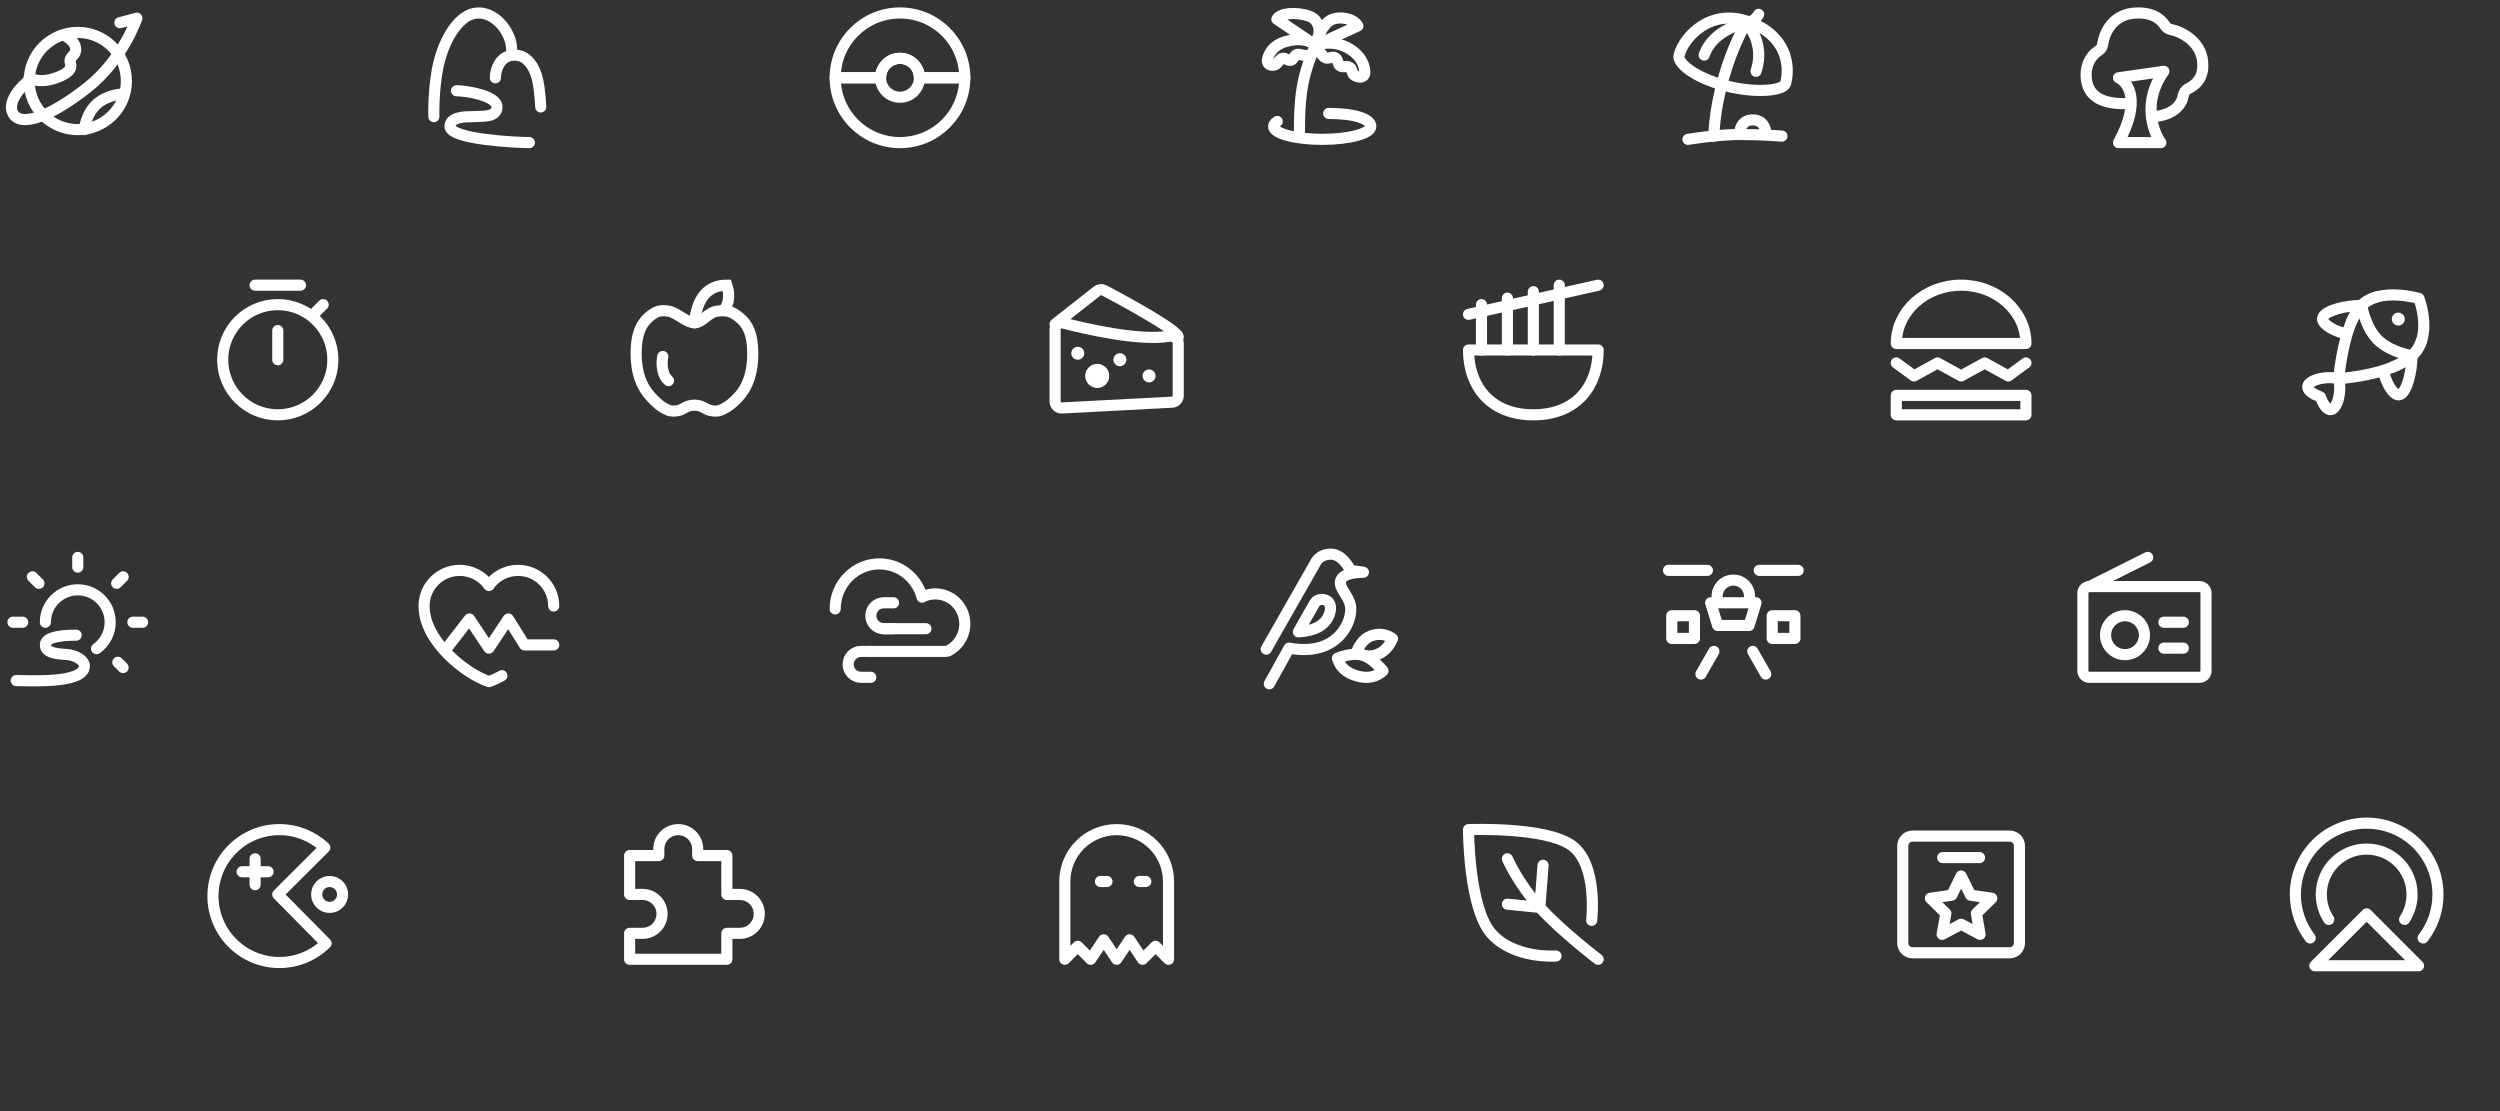 <svg width="450" height="200" viewBox="0 0 450 200" fill="none" xmlns="http://www.w3.org/2000/svg">
<rect x="0" y="0" width="450" height="200" fill="#333333" stroke="none"/>
<path d="M191.667 172.667L194 170.333L196.333 172.667L198.667 169.167L201 172.667L203.333 169.167L205.667 172.667L208 170.333L210.333 172.667V158.667C210.333 153.512 206.155 149.333 201 149.333C195.845 149.333 191.667 153.512 191.667 158.667V172.667Z" stroke="white" stroke-width="2" stroke-linejoin="round"/>
<path d="M198.083 158.667H199.25" stroke="white" stroke-width="2" stroke-linecap="round" stroke-linejoin="round"/>
<path d="M205.083 158.667H206.25" stroke="white" stroke-width="2" stroke-linecap="round" stroke-linejoin="round"/>
<path d="M113.333 161V154H118.583V152.833C118.583 150.9 120.15 149.333 122.083 149.333C124.016 149.333 125.583 150.9 125.583 152.833V154H130.833V161H133.167C135.1 161 136.667 162.567 136.667 164.5C136.667 166.433 135.1 168 133.167 168H130.833V172.667H113.333V168H115.667C117.6 168 119.167 166.433 119.167 164.5C119.167 162.567 117.6 161 115.667 161H113.333Z" stroke="white" stroke-width="2" stroke-linejoin="round"/>
<path d="M58.465 152.563C56.327 150.56 53.453 149.333 50.292 149.333C43.687 149.333 38.333 154.687 38.333 161.292C38.333 167.896 43.687 173.25 50.292 173.25C53.567 173.25 56.535 171.933 58.694 169.8L50 161L58.465 152.563Z" stroke="white" stroke-width="2" stroke-linejoin="round"/>
<path d="M59.333 163.333C60.622 163.333 61.667 162.289 61.667 161C61.667 159.711 60.622 158.667 59.333 158.667C58.045 158.667 57 159.711 57 161C57 162.289 58.045 163.333 59.333 163.333Z" stroke="white" stroke-width="2" stroke-linejoin="round"/>
<path d="M45.917 154.583V159.25" stroke="white" stroke-width="2" stroke-linecap="round" stroke-linejoin="round"/>
<path d="M43.583 156.917H48.25" stroke="white" stroke-width="2" stroke-linecap="round" stroke-linejoin="round"/>
<path d="M280.083 172.083C280.083 172.083 272.5 172.667 268.417 168C264.333 163.333 264.333 149.333 264.333 149.333C264.333 149.333 278.333 148.75 283 152.25C287.667 155.75 286.5 165.667 286.5 165.667" stroke="white" stroke-width="2" stroke-linecap="round" stroke-linejoin="round"/>
<path d="M287.667 172.667C287.667 172.667 281.145 167.738 277.167 163.333C273.188 158.928 271.333 154.583 271.333 154.583" stroke="white" stroke-width="2" stroke-linecap="round" stroke-linejoin="round"/>
<path d="M277.167 163.333L277.75 155.75" stroke="white" stroke-width="2" stroke-linecap="round" stroke-linejoin="round"/>
<path d="M277.167 163.333L271.333 162.75" stroke="white" stroke-width="2" stroke-linecap="round" stroke-linejoin="round"/>
<path d="M363.5 169.75V152.25C363.5 151.284 362.717 150.5 361.75 150.5L344.25 150.5C343.283 150.5 342.5 151.284 342.5 152.25L342.5 169.75C342.5 170.717 343.284 171.5 344.25 171.5H361.75C362.717 171.5 363.5 170.717 363.5 169.75Z" stroke="white" stroke-width="2" stroke-linejoin="round"/>
<path d="M353 157.684L351.311 161.132L347.474 161.688L350.253 164.406L349.589 168.184L353 166.366L356.411 168.184L355.752 164.406L358.526 161.688L354.711 161.132L353 157.684Z" stroke="white" stroke-width="2" stroke-linejoin="round"/>
<path d="M349.684 154.368H356.316" stroke="white" stroke-width="2" stroke-linecap="round" stroke-linejoin="round"/>
<g clip-path="url(#clip0_1_527)">
<path d="M415.834 168.833C414.161 166.666 413.167 163.949 413.167 161C413.167 153.912 418.912 148.167 426 148.167C433.088 148.167 438.833 153.912 438.833 161C438.833 163.949 437.839 166.666 436.166 168.833" stroke="white" stroke-width="2" stroke-linecap="round" stroke-linejoin="round"/>
<path d="M419.177 165.49C418.328 164.201 417.833 162.658 417.833 161C417.833 156.49 421.49 152.833 426 152.833C430.51 152.833 434.167 156.49 434.167 161C434.167 162.658 433.672 164.201 432.823 165.49" stroke="white" stroke-width="2" stroke-linecap="round" stroke-linejoin="round"/>
<path fill-rule="evenodd" clip-rule="evenodd" d="M426 164.5L435.333 173.833H416.667L426 164.5Z" stroke="white" stroke-width="2" stroke-linecap="round" stroke-linejoin="round"/>
</g>
<path d="M2.333 112H4.083" stroke="white" stroke-width="2" stroke-linecap="round" stroke-linejoin="round"/>
<path d="M5.833 103.833L7 105" stroke="white" stroke-width="2" stroke-linecap="round" stroke-linejoin="round"/>
<path d="M14 100.333V102.083" stroke="white" stroke-width="2" stroke-linecap="round" stroke-linejoin="round"/>
<path d="M8.167 112C8.167 108.779 10.779 106.167 14 106.167C17.221 106.167 19.833 108.779 19.833 112C19.833 113.964 18.863 115.702 17.375 116.759" stroke="white" stroke-width="2" stroke-linecap="round" stroke-linejoin="round"/>
<path d="M22.167 103.833L21 105" stroke="white" stroke-width="2" stroke-linecap="round" stroke-linejoin="round"/>
<path d="M25.667 112H23.917" stroke="white" stroke-width="2" stroke-linecap="round" stroke-linejoin="round"/>
<path d="M22.156 120.156L21.211 119.211" stroke="white" stroke-width="2" stroke-linecap="round" stroke-linejoin="round"/>
<path d="M13.708 114.333C11.958 114.333 8.167 114.45 8.167 116.083C8.167 117.717 10.853 117.711 12.25 117.833C13.417 117.935 15.436 118.818 15.167 120.167C14.583 123.083 5.25 122.5 2.917 122.5" stroke="white" stroke-width="2" stroke-linecap="round" stroke-linejoin="round"/>
<path d="M80.417 116.667L84.5 111.417L88 116.667L91.5 111.417L94.417 116.083H99.667" stroke="white" stroke-width="2" stroke-miterlimit="2" stroke-linecap="round" stroke-linejoin="round"/>
<path d="M99.667 109.083C99.667 105.54 96.794 102.667 93.25 102.667C91.08 102.667 89.161 103.744 88 105.393C86.839 103.744 84.92 102.667 82.75 102.667C79.206 102.667 76.333 105.54 76.333 109.083C76.333 115.5 83.917 121.333 88 122.69C88.696 122.459 89.494 122.097 90.339 121.625" stroke="white" stroke-width="2" stroke-linecap="round" stroke-linejoin="round"/>
<path d="M150.333 109.6C150.333 105.126 153.895 101.5 158.288 101.5C161.961 101.5 165.053 104.035 165.968 107.481C166.687 107.109 167.501 106.9 168.364 106.9C171.292 106.9 173.667 109.317 173.667 112.3C173.667 114.424 172.461 116.263 170.709 117.144C170.563 117.217 170.4 117.25 170.237 117.25H156.75" stroke="white" stroke-width="2" stroke-linecap="round" stroke-linejoin="round"/>
<path d="M156.75 117.25H155C153.711 117.25 152.667 118.295 152.667 119.583C152.667 120.872 153.711 121.917 155 121.917H156.75" stroke="white" stroke-width="2" stroke-linecap="round" stroke-linejoin="round"/>
<path d="M160.833 108.5H159.083C157.795 108.5 156.75 109.545 156.75 110.833C156.75 112.122 157.795 113.167 159.083 113.167H160.833" stroke="white" stroke-width="2" stroke-linecap="round" stroke-linejoin="round"/>
<path d="M159.083 113.167H166.667" stroke="white" stroke-width="2" stroke-linecap="round" stroke-linejoin="round"/>
<path d="M227.916 116.85L236.686 101.467C237.226 100.322 238.199 99.75 239.607 99.75C241.719 99.75 243.093 102.659 243.093 102.659C243.093 102.659 243.868 102.774 245.416 103.005C243.077 103.043 241.724 103.514 241.358 104.417C240.809 105.771 242.791 107.176 243.093 109.086C243.396 110.995 242.189 114.22 239.285 115.831C237.349 116.905 234.932 117.184 232.034 116.667L228.476 123.083" stroke="white" stroke-width="2" stroke-linecap="round" stroke-linejoin="round"/>
<path fill-rule="evenodd" clip-rule="evenodd" d="M233.716 113.737C235.221 111.025 236.21 109.284 236.684 108.513C237.395 107.356 240.327 107.705 239.273 110.591C238.571 112.515 236.719 113.564 233.716 113.737Z" stroke="white" stroke-width="2" stroke-linejoin="round"/>
<path fill-rule="evenodd" clip-rule="evenodd" d="M244.231 117.241C244.897 115.644 245.87 114.677 247.15 114.339C248.429 114 249.596 114.206 250.65 114.957C249.993 116.471 249.02 117.442 247.73 117.869C246.44 118.296 245.274 118.087 244.231 117.241Z" stroke="white" stroke-width="2" stroke-linejoin="round"/>
<path fill-rule="evenodd" clip-rule="evenodd" d="M240.741 118.483C241.183 120.071 242.352 121.133 244.25 121.669C246.147 122.205 247.709 121.899 248.936 120.75C247.418 118.983 246.051 118.012 244.834 117.839C243.617 117.666 242.253 117.881 240.741 118.483Z" stroke="white" stroke-width="2" stroke-linejoin="round"/>
<path d="M314.917 108.5V107.333C314.917 105.723 313.611 104.417 312 104.417C310.389 104.417 309.083 105.723 309.083 107.333V108.5" stroke="white" stroke-width="2" stroke-linecap="round" stroke-linejoin="round"/>
<path d="M307.917 108.5H316.083L314.827 112.583H309.173L307.917 108.5Z" stroke="white" stroke-width="2" stroke-linecap="round" stroke-linejoin="round"/>
<path d="M305 110.833H300.917V114.917H305V110.833Z" stroke="white" stroke-width="2" stroke-linejoin="round"/>
<path d="M323.083 110.833H319V114.917H323.083V110.833Z" stroke="white" stroke-width="2" stroke-linejoin="round"/>
<path d="M307.333 102.667H300.333" stroke="white" stroke-width="2" stroke-linecap="round" stroke-linejoin="round"/>
<path d="M315.5 117.25L317.833 121.333" stroke="white" stroke-width="2" stroke-linecap="round" stroke-linejoin="round"/>
<path d="M308.5 117.25L306.167 121.333" stroke="white" stroke-width="2" stroke-linecap="round" stroke-linejoin="round"/>
<path d="M323.667 102.667H316.667" stroke="white" stroke-width="2" stroke-linecap="round" stroke-linejoin="round"/>
<path d="M395.917 105.583H376.083C375.439 105.583 374.917 106.106 374.917 106.75V120.75C374.917 121.394 375.439 121.917 376.083 121.917H395.917C396.561 121.917 397.083 121.394 397.083 120.75V106.75C397.083 106.106 396.561 105.583 395.917 105.583Z" stroke="white" stroke-width="2"/>
<path d="M382.5 117.833C384.433 117.833 386 116.266 386 114.333C386 112.4 384.433 110.833 382.5 110.833C380.567 110.833 379 112.4 379 114.333C379 116.266 380.567 117.833 382.5 117.833Z" stroke="white" stroke-width="2"/>
<path d="M389.5 112H393" stroke="white" stroke-width="2" stroke-linecap="round" stroke-linejoin="round"/>
<path d="M389.5 116.667H393" stroke="white" stroke-width="2" stroke-linecap="round" stroke-linejoin="round"/>
<path d="M376.083 105.583L386.583 100.333" stroke="white" stroke-width="2" stroke-linecap="round" stroke-linejoin="round"/>
<path d="M50 74.667C55.477 74.667 59.917 70.227 59.917 64.75C59.917 59.273 55.477 54.833 50 54.833C44.523 54.833 40.083 59.273 40.083 64.75C40.083 70.227 44.523 74.667 50 74.667Z" stroke="white" stroke-width="2" stroke-linejoin="round"/>
<path d="M54.083 51.333H45.917" stroke="white" stroke-width="2" stroke-linecap="round" stroke-linejoin="round"/>
<path d="M58.167 54.833L56.417 56.583" stroke="white" stroke-width="2" stroke-linecap="round" stroke-linejoin="round"/>
<path d="M50 59.5V64.75" stroke="white" stroke-width="2" stroke-linecap="round" stroke-linejoin="round"/>
<path fill-rule="evenodd" clip-rule="evenodd" d="M125 72.928C126.418 72.928 127.001 73.693 127.762 73.862C128.522 74.032 129.16 74.079 129.813 73.792C131.107 73.221 131.896 72.542 132.854 71.528C134.628 69.647 135.5 67.062 135.5 63.6C135.5 60.138 134.566 58.349 133.128 57.178C131.689 56.008 130.855 55.784 129.115 56.008C127.376 56.232 126.429 58.102 125.005 58.102C123.581 58.102 121.846 56.258 120.337 56.008C118.827 55.758 118 56.008 116.693 57.178C115.386 58.349 114.5 60.171 114.5 63.6C114.5 67.029 115.405 69.571 117.179 71.451C118.136 72.466 118.892 73.221 120.187 73.792C120.84 74.079 121.516 74.032 122.249 73.862C122.983 73.693 123.566 72.928 125 72.928Z" stroke="white" stroke-width="2"/>
<path d="M125.005 58.102C125.463 53.589 127.408 51.333 130.84 51.333C131.155 52.283 131.236 53.202 131.084 54.09C131.012 54.513 130.787 55.114 130.411 55.896" stroke="white" stroke-width="2" stroke-linecap="round"/>
<path d="M119.3 64.167C119.139 64.952 119.139 65.76 119.3 66.591C119.461 67.423 119.805 68.064 120.331 68.516" stroke="white" stroke-width="2" stroke-linecap="round"/>
<path d="M212.083 60.667C212.083 59.4 201.52 53.732 198.745 52.264C198.34 52.05 197.852 52.099 197.491 52.382L189.917 58.333" stroke="white" stroke-width="2" stroke-linecap="round" stroke-linejoin="round"/>
<path d="M189.917 59.297C189.917 58.522 190.657 57.957 191.407 58.151C195.144 59.121 205.002 61.444 210.428 60.526C211.241 60.388 212.083 60.98 212.083 61.805V71.227C212.083 71.847 211.598 72.359 210.978 72.391L191.145 73.435C190.477 73.471 189.917 72.939 189.917 72.27V59.297Z" stroke="white" stroke-width="2" stroke-linecap="round" stroke-linejoin="round"/>
<path d="M194 64.75C194.644 64.75 195.167 64.228 195.167 63.583C195.167 62.939 194.644 62.417 194 62.417C193.356 62.417 192.833 62.939 192.833 63.583C192.833 64.228 193.356 64.75 194 64.75Z" fill="white"/>
<path d="M201.583 65.917C202.228 65.917 202.75 65.394 202.75 64.75C202.75 64.106 202.228 63.583 201.583 63.583C200.939 63.583 200.417 64.106 200.417 64.75C200.417 65.394 200.939 65.917 201.583 65.917Z" fill="white"/>
<path d="M206.833 68.833C207.478 68.833 208 68.311 208 67.667C208 67.022 207.478 66.5 206.833 66.5C206.189 66.5 205.667 67.022 205.667 67.667C205.667 68.311 206.189 68.833 206.833 68.833Z" fill="white"/>
<path d="M197.5 68.833C198.144 68.833 198.667 68.311 198.667 67.667C198.667 67.022 198.144 66.5 197.5 66.5C196.856 66.5 196.333 67.022 196.333 67.667C196.333 68.311 196.856 68.833 197.5 68.833Z" fill="white" stroke="white" stroke-width="2"/>
<path fill-rule="evenodd" clip-rule="evenodd" d="M264.333 63C264.333 69.443 268.222 74.667 276 74.667C283.778 74.667 287.667 69.443 287.667 63H264.333Z" stroke="white" stroke-width="2" stroke-linecap="round" stroke-linejoin="round"/>
<path d="M271.333 63V53.667" stroke="white" stroke-width="2" stroke-linecap="round" stroke-linejoin="round"/>
<path d="M276 63V52.5" stroke="white" stroke-width="2" stroke-linecap="round" stroke-linejoin="round"/>
<path d="M280.667 63V51.333" stroke="white" stroke-width="2" stroke-linecap="round" stroke-linejoin="round"/>
<path d="M266.667 63V54.833" stroke="white" stroke-width="2" stroke-linecap="round" stroke-linejoin="round"/>
<path d="M264.333 56.583L287.667 51.333" stroke="white" stroke-width="2" stroke-linecap="round" stroke-linejoin="round"/>
<path fill-rule="evenodd" clip-rule="evenodd" d="M364.667 61.833C364.667 56.034 359.443 51.333 353 51.333C346.557 51.333 341.333 56.034 341.333 61.833H364.667Z" stroke="white" stroke-width="2" stroke-linecap="round" stroke-linejoin="round"/>
<path d="M364.667 71.167H341.333V74.667H364.667V71.167Z" stroke="white" stroke-width="2" stroke-linecap="round" stroke-linejoin="round"/>
<path d="M341.333 65.333L344.515 67.667L348.758 65.333L353 67.667L357.242 65.333L361.485 67.667L364.667 65.333" stroke="white" stroke-width="2" stroke-linecap="round" stroke-linejoin="round"/>
<g clip-path="url(#clip1_1_527)">
<mask id="mask0_1_527" style="mask-type:luminance" maskUnits="userSpaceOnUse" x="412" y="49" width="28" height="28">
<path d="M440 49H412V77H440V49Z" fill="white"/>
</mask>
<g mask="url(#mask0_1_527)">
<path d="M420.972 68.159C417.672 67.334 412.31 69.396 417.672 71.459C419.735 76.821 421.797 71.459 420.972 68.159Z" stroke="white" stroke-width="2" stroke-linecap="round" stroke-linejoin="round"/>
<path d="M425.115 54.978C422.254 54.97 418.563 55.874 418.098 57.152C417.761 58.079 419.512 59.311 421.744 59.963" stroke="white" stroke-width="2" stroke-linecap="round" stroke-linejoin="round"/>
<path d="M434.154 64.016C434.161 66.877 433.257 70.568 431.979 71.033C431.053 71.37 429.82 69.619 429.169 67.387" stroke="white" stroke-width="2" stroke-linecap="round" stroke-linejoin="round"/>
<path d="M434.166 64.029C438.053 60.492 435.406 53.72 435.406 53.72C435.406 53.72 428.396 51.66 425.096 54.96C421.797 58.259 420.972 68.159 420.972 68.159C420.972 68.159 430.279 67.567 434.166 64.029Z" stroke="white" stroke-width="2" stroke-linecap="round" stroke-linejoin="round"/>
<path d="M434.171 64.034C434.171 64.034 430.253 63.416 427.984 61.147C425.715 58.878 425.097 54.96 425.097 54.96" stroke="white" stroke-width="2" stroke-linecap="round" stroke-linejoin="round"/>
<path d="M430.872 58.26C431.327 58.715 432.066 58.715 432.522 58.26C432.977 57.804 432.977 57.065 432.522 56.61C432.066 56.154 431.327 56.154 430.872 56.61C430.416 57.065 430.416 57.804 430.872 58.26Z" fill="white"/>
<path d="M435.917 61.218C435.601 62.244 435.054 63.221 434.166 64.029C433.205 64.904 431.913 65.599 430.512 66.149" stroke="white" stroke-width="2" stroke-linecap="round" stroke-linejoin="round"/>
<path d="M427.75 53.466C426.76 53.751 425.835 54.221 425.097 54.96C424.406 55.651 423.823 56.632 423.334 57.75" stroke="white" stroke-width="2" stroke-linecap="round" stroke-linejoin="round"/>
</g>
</g>
<g clip-path="url(#clip2_1_527)">
<mask id="mask1_1_527" style="mask-type:luminance" maskUnits="userSpaceOnUse" x="0" y="0" width="28" height="28">
<path d="M28 0H0V28H28V0Z" fill="white"/>
</mask>
<g mask="url(#mask1_1_527)">
<path d="M14 23.333C18.832 23.333 22.75 19.416 22.75 14.583C22.75 9.751 18.832 5.833 14 5.833C9.167 5.833 5.25 9.751 5.25 14.583C5.25 19.416 9.167 23.333 14 23.333Z" stroke="white" stroke-width="2" stroke-linecap="round" stroke-linejoin="round"/>
<path d="M11.667 6.417C12.72 7.005 13.709 7.875 13.626 9.01C13.559 9.917 12.784 10.119 12.621 10.775C12.459 11.431 13.398 12.146 11.81 13.204C10.752 13.91 7.566 15.251 5.25 14" stroke="white" stroke-width="2" stroke-linecap="round"/>
<path d="M5.542 14.292C3.792 15.393 1.206 18.387 2.334 20.417C3.792 23.042 9.334 20.82 15.75 15.75C22.167 10.681 24.634 3.27 24.634 3.27L21.584 4.083" stroke="white" stroke-width="2" stroke-linecap="round" stroke-linejoin="round"/>
<path d="M15.167 23.333C15.167 23.333 15.459 20.417 17.5 18.667C19.541 16.917 22.167 16.917 22.167 16.917" stroke="white" stroke-width="2" stroke-linecap="round"/>
</g>
</g>
<path d="M82.167 16.333C83.917 16.333 89.458 17.208 89.458 19.25C89.458 21.292 86.48 20.848 85.083 21C83.874 21 81 21 81 22.75C81 25.083 92.984 25.667 95.292 25.667" stroke="white" stroke-width="2" stroke-linecap="round" stroke-linejoin="round"/>
<path d="M92.083 8.75C92.083 6.261 89.592 2.333 86.136 2.333C82.68 2.333 80.028 7 78.985 11.356C77.942 15.711 78.091 21 78.091 21" stroke="white" stroke-width="2" stroke-linecap="round" stroke-linejoin="round"/>
<path d="M89.167 14C89.167 12.542 89.983 9.917 92.667 9.917C95 9.917 96.283 12.275 96.75 14.292C97.217 16.309 97.333 19.25 97.333 19.25" stroke="white" stroke-width="2" stroke-linecap="round" stroke-linejoin="round"/>
<path d="M321.394 15.06C320.871 16.392 315.751 16.815 310.461 15.397C305.171 13.98 301.84 11.405 302.236 9.927C303.131 6.588 307.902 1.436 314.725 3.902C321.548 6.367 322.288 11.721 321.394 15.06Z" stroke="white" stroke-width="2" stroke-linecap="round" stroke-linejoin="round"/>
<path d="M314.333 4.083C314.333 4.083 312 7.875 310.25 14C308.5 20.125 308.5 24.5 308.5 24.5" stroke="white" stroke-width="2" stroke-linecap="round" stroke-linejoin="round"/>
<path d="M314.334 4.083C314.334 4.083 308.38 5.159 306.75 9.917" stroke="white" stroke-width="2" stroke-linecap="round" stroke-linejoin="round"/>
<path d="M314.333 4.083C314.333 4.083 317.833 7.583 316.083 12.833" stroke="white" stroke-width="2" stroke-linecap="round" stroke-linejoin="round"/>
<path d="M303.833 25.083C303.833 25.083 309.083 24.208 313.167 24.208C317.25 24.208 320.75 24.5 320.75 24.5" stroke="white" stroke-width="2" stroke-linecap="round" stroke-linejoin="round"/>
<path d="M314.333 4.083C314.917 4.083 316.083 3.5 316.558 2.578" stroke="white" stroke-width="2" stroke-linecap="round" stroke-linejoin="round"/>
<path d="M317.833 23.917C317.833 22.95 317.25 21.583 315.5 21.583C313.75 21.583 313.167 22.95 313.167 23.917" stroke="white" stroke-width="2" stroke-linecap="round" stroke-linejoin="round"/>
<path d="M236.833 8.167C236.833 8.167 235.258 11.255 234.5 15.167C233.742 19.079 233.917 24.5 233.917 24.5" stroke="white" stroke-width="2" stroke-linecap="round" stroke-linejoin="round"/>
<path d="M243.806 13.575C244.008 13.709 244.327 13.804 244.639 13.869C245.182 13.982 245.685 13.609 245.67 13.054C245.644 12.019 245.24 10.327 243.186 8.963C241.247 7.675 239.321 7.657 238.107 7.842C237.414 7.948 237.139 8.704 237.536 9.281C237.891 9.796 238.304 10.316 238.583 10.416C239.167 10.623 239.869 10.076 240.38 10.416C240.891 10.755 240.739 11.539 241.25 11.878C241.761 12.218 242.424 11.774 242.936 12.113C243.447 12.453 243.295 13.236 243.806 13.575Z" stroke="white" stroke-width="2" stroke-linecap="round" stroke-linejoin="round"/>
<path d="M235.667 9.917C236.167 9.75 236.477 9.201 236.65 8.762C236.793 8.4 236.665 7.999 236.33 7.801C235.574 7.354 233.961 6.743 231.444 7.473C228.957 8.196 228.3 9.839 228.133 10.807C228.055 11.26 228.363 11.67 228.82 11.721C229.147 11.757 229.506 11.741 229.721 11.559C230.191 11.159 230.319 10.636 230.845 10.495C231.371 10.354 231.824 10.995 232.35 10.854C232.876 10.713 232.948 9.931 233.474 9.79C234 9.649 234.792 10.208 235.667 9.917Z" stroke="white" stroke-width="2" stroke-linecap="round" stroke-linejoin="round"/>
<path d="M239.75 3.5C238.291 4.083 236.833 7 236.833 8.167L244.417 4.667C243.612 3.272 241.209 2.917 239.75 3.5Z" stroke="white" stroke-width="2" stroke-linecap="round" stroke-linejoin="round"/>
<path d="M235.667 2.917C238 3.746 237.639 6.772 236.833 8.167L229.834 3.454C230.417 2.333 233.333 2.087 235.667 2.917Z" stroke="white" stroke-width="2" stroke-linecap="round" stroke-linejoin="round"/>
<path d="M239.167 20.417C243.999 20.417 246.75 21.461 246.75 22.75C246.75 24.039 242.833 25.083 238 25.083C233.167 25.083 229.25 24.039 229.25 22.75C229.25 22.436 229.483 22.136 229.906 21.862" stroke="white" stroke-width="2" stroke-linecap="round"/>
<path d="M383.083 18.667C380.75 18.667 375.5 18.743 375.5 13.382C375.5 12.362 375.846 10.323 377.755 9.107C378.141 8.861 378.41 8.454 378.475 8.001C378.766 5.965 380.23 2.333 384.833 2.333C386.171 2.333 388.327 2.508 389.724 4.626C389.967 4.994 390.363 5.243 390.796 5.328C392.878 5.735 396.534 7.744 396.5 11.667C396.534 12.933 396.242 14.785 393.872 15.966C393.378 16.211 393.067 16.732 392.97 17.274C392.707 18.735 391.411 20.635 387.75 21" stroke="white" stroke-width="2" stroke-linecap="round" stroke-linejoin="round"/>
<path d="M381.333 25.667C385.471 18.124 383.057 14.786 381.333 14L389.5 12.833C385.58 18.281 387.504 23.659 388.956 25.667H381.333Z" stroke="white" stroke-width="2" stroke-linecap="round" stroke-linejoin="round"/>
<path d="M173.667 14H165.5C165.5 12.069 163.931 10.5 162 10.5C160.069 10.5 158.5 12.069 158.5 14H150.333C150.333 7.554 155.554 2.333 162 2.333C168.446 2.333 173.667 7.554 173.667 14Z" stroke="white" stroke-width="2" stroke-miterlimit="2" stroke-linejoin="round"/>
<path d="M158.5 14H150.333C150.333 20.446 155.554 25.667 162 25.667C168.446 25.667 173.667 20.446 173.667 14H165.5" stroke="white" stroke-width="2" stroke-miterlimit="2" stroke-linecap="round" stroke-linejoin="round"/>
<path d="M162 17.5C163.933 17.5 165.5 15.933 165.5 14C165.5 12.067 163.933 10.5 162 10.5C160.067 10.5 158.5 12.067 158.5 14C158.5 15.933 160.067 17.5 162 17.5Z" stroke="white" stroke-width="2" stroke-miterlimit="2" stroke-linejoin="round"/>
<defs>
<clipPath id="clip0_1_527">
<rect width="28" height="28" fill="white" transform="translate(412 147)"/>
</clipPath>
<clipPath id="clip1_1_527">
<rect width="28" height="28" fill="white" transform="translate(412 49)"/>
</clipPath>
<clipPath id="clip2_1_527">
<rect width="28" height="28" fill="white"/>
</clipPath>
</defs>
</svg>

